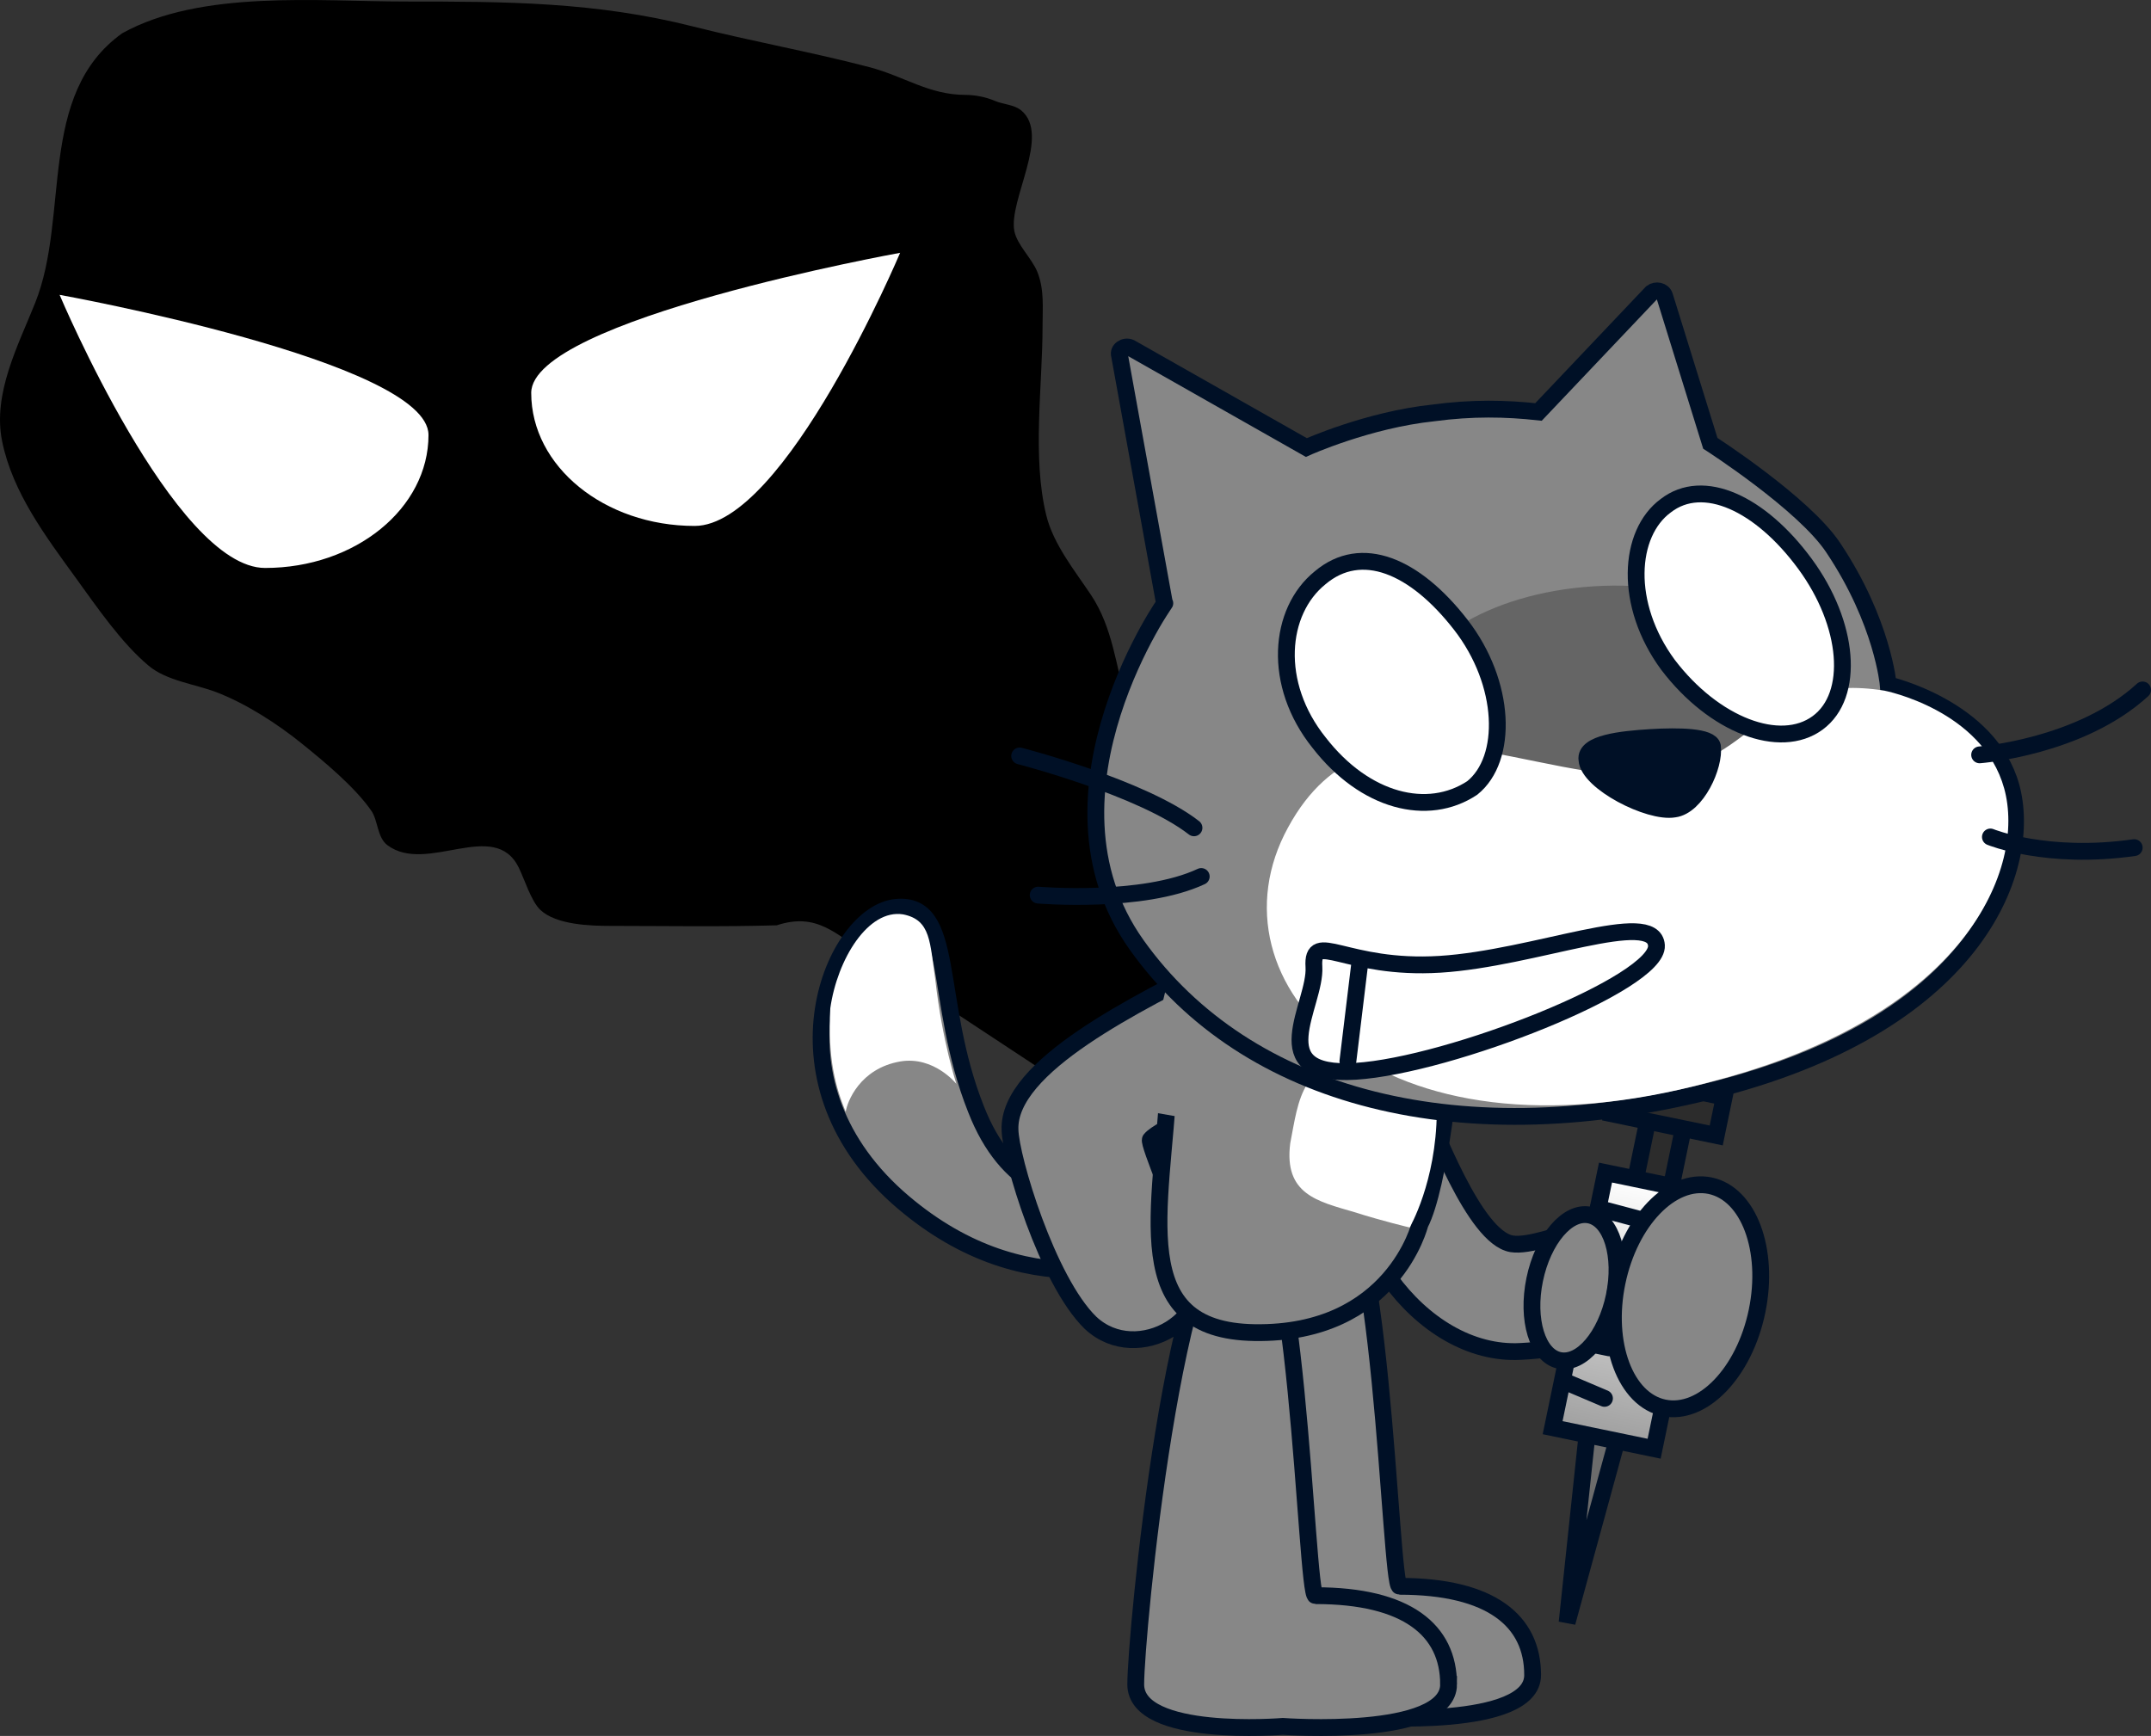 <svg version="1.1" xmlns="http://www.w3.org/2000/svg" xmlns:xlink="http://www.w3.org/1999/xlink" width="153.552" height="123.943" viewBox="0,0,153.552,123.943"><rect x="0" y="0" width="153.552" height="123.943" fill="#333333" stroke="none"/><defs><linearGradient x1="257.146" y1="201.254" x2="253.37" y2="219.467" gradientUnits="userSpaceOnUse" id="color-1"><stop offset="0" stop-color="#ffffff"/><stop offset="1" stop-color="#9f9f9f"/></linearGradient></defs><g transform="translate(-138.911,-116.782)"><g data-paper-data="{&quot;isPaintingLayer&quot;:true}" stroke-miterlimit="10" stroke-dasharray="" stroke-dashoffset="0" style="mix-blend-mode: normal"><g stroke="#001026" stroke-width="1.2"><path d="M240.3,195.217c0.981,1.992 3.83,9.897 6.518,10.37c2.562,0.41 8.568,-3.703 10.499,0.818c1.899,4.426 -4.235,6.579 -9.832,6.866c-7.241,0.414 -13.664,-8.723 -11.959,-16.25c0.695,-2.657 3.762,-3.891 4.774,-1.804z" data-paper-data="{&quot;index&quot;:null}" fill="#878787" fill-rule="evenodd" stroke-linecap="round" stroke-linejoin="round"/><g data-paper-data="{&quot;index&quot;:null}" fill-rule="nonzero" stroke-linejoin="miter"><g><g><path d="M254.54,206.433l2.192,-10.575l2.546,0.528l-2.192,10.575z" fill="#2c2c2c" stroke-linecap="butt"/><path d="M252.353,217.801l2.339,0.54l-3.912,14.286z" fill="#6c6c6c" stroke-linecap="butt"/><path d="M249.747,218.716l3.775,-18.213l7.246,1.502l-3.775,18.213z" fill="url(#color-1)" stroke-linecap="butt"/><path d="M256.479,203.976l-3.484,-0.927" fill="none" stroke-linecap="round"/><path d="M252.696,206.459l3.093,0.845" fill="none" stroke-linecap="round"/><path d="M252.014,208.769l2.661,0.96" fill="none" stroke-linecap="round"/><path d="M253.788,213.017l-2.154,-0.447" fill="none" stroke-linecap="round"/><path d="M253.449,216.624l-2.816,-1.196" fill="none" stroke-linecap="round"/></g><path d="M253.984,196.309l0.568,-2.742l7.442,1.543l-0.568,2.742z" fill="#2c2c2c" stroke-linecap="butt"/></g><path d="M254.147,209.313c-0.594,2.866 -2.347,4.926 -3.915,4.601c-1.568,-0.325 -2.358,-2.912 -1.764,-5.778c0.594,-2.866 2.347,-4.926 3.915,-4.601c1.568,0.325 2.358,2.912 1.764,5.778z" fill="#878787" stroke-linecap="butt"/><path d="M264.338,210.405c-0.908,4.38 -3.88,7.468 -6.638,6.896c-2.758,-0.572 -4.258,-4.586 -3.35,-8.967c0.908,-4.38 3.88,-7.468 6.638,-6.896c2.758,0.572 4.258,4.586 3.35,8.967z" fill="#878787" stroke-linecap="butt"/></g></g><path d="M227.415,201.287c0.009,0.006 0.018,0.012 0.027,0.018c0,0 0.417,0.275 0.142,0.693c-0.275,0.417 -0.693,0.142 -0.693,0.142c-5.009,-3.303 -10.018,-6.606 -15.028,-9.908c-3.618,-2.385 -7.235,-4.771 -10.853,-7.156c-2.439,-1.608 -3.754,-3.179 -6.655,-2.228c-3.948,0.114 -7.906,0.045 -11.855,0.042c-1.44,-0.001 -3.887,-0.074 -5.018,-1.144c-0.661,-0.626 -1.139,-2.217 -1.543,-3.027c-1.747,-3.534 -6.558,0.517 -9.373,-1.593c-0.734,-0.551 -0.665,-1.766 -1.15,-2.461c-1.189,-1.704 -3.305,-3.455 -4.917,-4.759c-1.755,-1.429 -4.064,-2.917 -6.176,-3.715c-1.53,-0.578 -3.511,-0.801 -4.794,-1.871c-1.941,-1.618 -3.708,-4.205 -5.186,-6.246c-2.136,-2.952 -4.533,-6.106 -5.281,-9.787c-0.69,-3.396 1.144,-6.841 2.358,-9.877c2.495,-6.228 0.11,-14.874 6.21,-19.251c5.627,-3.124 13.983,-2.269 20.204,-2.269c7.218,0 13.588,0.02 20.574,1.788c4.162,1.053 8.397,1.807 12.552,2.895c2.512,0.658 4.253,1.984 6.874,1.984c0.72,0.007 1.453,0.153 2.116,0.434c0.609,0.258 1.356,0.254 1.865,0.677c2.121,1.764 -0.919,6.404 -0.494,8.608c0.191,0.989 1.255,1.958 1.641,2.92c0.506,1.264 0.373,2.524 0.373,3.861c0,4.272 -0.757,9.364 0.268,13.527c0.508,2.063 2.035,3.945 3.202,5.694c1.538,2.324 1.765,5.026 2.51,7.642c1.19,4.175 3.109,8.127 4.031,12.385c1.408,6.518 3.133,14 7.766,18.988c0.624,1.082 1.967,6.918 -1.207,5.189c-0.476,-0.259 -0.975,-1.383 -1.398,-1.714c-0.223,-0.174 -0.647,-0.336 -1.091,-0.48z" fill="#000000" fill-rule="nonzero" stroke="none" stroke-width="0.5" stroke-linecap="butt" stroke-linejoin="miter"/><g fill-rule="evenodd"><path d="M224.783,200.967c0.6,0.8 3.3,2 -0.2,4.2c-3.6,2.1 -12.7,5 -21.6,-2.9c-9.6,-8.6 -4.5,-20.3 -0.1,-20.7c4.3,-0.4 2.6,6.6 5.7,14.4c4.4,11.3 15.6,4.2 16.2,5z" fill="#878787" stroke="#001026" stroke-width="1.2" stroke-linecap="round" stroke-linejoin="round"/><path d="M205.683,186.767c0.5,4.4 1.5,7.4 1.5,7.4c0,0 -1.6,-2 -4,-1.6c-2.9,0.5 -3.8,2.9 -3.9,3.6c-0.7,-1.7 -1.3,-3.8 -1.1,-7.4c0.5,-3.5 2.7,-7.1 5.2,-6.7c2,0.4 1.9,2 2.3,4.7z" fill="#ffffff" stroke="none" stroke-width="1" stroke-linecap="butt" stroke-linejoin="miter"/></g><path d="M226.947,193.666c-0.974,2.212 -5.23,3.602 -5.917,4.484c-0.157,0.274 1.966,5.351 3.212,8.395c1.814,4.28 -4.122,7.843 -7.486,4.68c-3.089,-3.006 -5.713,-11.793 -5.744,-13.778c-0.17,-4.542 9.052,-9.019 15.128,-12.106" fill="#878787" fill-rule="evenodd" stroke="#001026" stroke-width="1.2" stroke-linecap="round" stroke-linejoin="round"/><path d="M248.32,236.375c0,3.866 -11.833,3 -11.833,3c0,0 -10.5,0.866 -10.5,-3c0,-3.451 2.745,-32.893 7.699,-34.583c3.835,-1.308 4.432,28.249 5.134,28.249c6.535,0 9.5,2.467 9.5,6.333z" fill="#878787" fill-rule="nonzero" stroke="#001026" stroke-width="1.2" stroke-linecap="butt" stroke-linejoin="miter"/><path d="M242.32,237.042c0,3.866 -11.833,3 -11.833,3c0,0 -10.5,0.866 -10.5,-3c0,-3.451 2.745,-32.893 7.699,-34.582c3.835,-1.308 4.432,28.249 5.134,28.249c6.535,0 9.5,2.467 9.5,6.333z" fill="#878787" fill-rule="nonzero" stroke="#001026" stroke-width="1.2" stroke-linecap="butt" stroke-linejoin="miter"/><g fill-rule="evenodd"><path d="M228.467,211.928c-9.186,-0.142 -6.599,-8.705 -6.118,-18.134c0.225,-5.095 2.325,-11.28 8.256,-12.785c3.283,-1.015 4.717,5.143 6.659,4.104c2.934,-1.513 4.463,3.076 4.729,5.72c0,0 0.332,3.942 -0.021,6.217c-0.409,2.855 -0.998,5.797 -1.692,7.126c0,0 -1.917,7.904 -11.812,7.752z" fill="#878787" stroke="#001026" stroke-width="1.2" stroke-linecap="round" stroke-linejoin="round"/><path d="M239.541,204.421c0,0 -1.871,-0.436 -3.961,-1.099c-2.581,-0.762 -5.032,-1.252 -4.564,-4.912c0.589,-2.942 0.743,-6.562 6.054,-5.886c5.044,0.582 4.408,3.657 4.408,3.657c-0.044,5.009 -1.936,8.24 -1.936,8.24z" fill="#ffffff" stroke="none" stroke-width="1" stroke-linecap="butt" stroke-linejoin="miter"/></g><path d="M220.064,195.996l2.115,-8.767l4.898,0.858l-2.115,8.767z" fill="#878787" fill-rule="nonzero" stroke="#001026" stroke-width="0" stroke-linecap="butt" stroke-linejoin="miter"/><path d="M169.5,147.833c0,5.247 -5.223,9.5 -11.667,9.5c-6.443,0 -14.667,-19.5 -14.667,-19.5c0,0 26.333,4.753 26.333,10z" fill="#ffffff" fill-rule="nonzero" stroke="none" stroke-width="0" stroke-linecap="butt" stroke-linejoin="miter"/><path d="M203.167,134.833c0,0 -8.223,19.5 -14.667,19.5c-6.443,0 -11.667,-4.253 -11.667,-9.5c0,-5.247 26.333,-10 26.333,-10z" data-paper-data="{&quot;index&quot;:null}" fill="#ffffff" fill-rule="nonzero" stroke="none" stroke-width="0" stroke-linecap="butt" stroke-linejoin="miter"/><g><path d="M256.824,137.673c0.287,-0.218 0.792,-0.15 0.917,0.243l3.263,10.517c0,0 6.681,4.291 8.783,7.466c3.537,5.29 3.918,9.775 3.918,9.775c0,0 7.217,1.653 8.771,7.267c1.553,5.614 -2.164,16.668 -20.696,21.534c-18.532,4.866 -33.921,0.718 -41.719,-10.216c-7.798,-10.935 2.532,-25.207 1.983,-24.371l-3.213,-17.734c-0.125,-0.393 0.356,-0.724 0.767,-0.549l12.569,7.129c0,0 4.385,-1.978 9.063,-2.47c2.782,-0.374 5.19,-0.325 7.51,-0.069z" fill="#878787" fill-rule="evenodd" stroke="#001026" stroke-width="1.2" stroke-linecap="butt" stroke-linejoin="miter"/><path d="M266.734,165.153c0.254,4.065 -5.628,7.741 -13.138,8.211c-7.51,0.47 -13.805,-2.445 -14.059,-6.51c-0.254,-4.065 5.628,-7.741 13.138,-8.211c7.51,-0.47 13.805,2.445 14.059,6.51z" fill="#656565" fill-rule="nonzero" stroke="none" stroke-width="NaN" stroke-linecap="butt" stroke-linejoin="miter"/><path d="M273.43,166.092c0,0 6.999,1.366 8.552,6.98c1.553,5.614 -2.594,16.193 -20.933,20.947c-23.841,6.501 -36.217,-7.154 -30.192,-18.151c6.019,-11.097 18.065,-2.733 26.411,-3.856c7.155,-0.948 7.56,-7.286 16.162,-5.92z" fill="#ffffff" fill-rule="evenodd" stroke="none" stroke-width="1" stroke-linecap="butt" stroke-linejoin="miter"/><path d="M291.863,166.042c-4.454,4.086 -11.633,4.635 -11.633,4.635" fill="none" fill-rule="evenodd" stroke="#001026" stroke-width="1.2" stroke-linecap="round" stroke-linejoin="round"/><path d="M291.265,177.301c-6.257,0.892 -10.267,-0.761 -10.267,-0.761" fill="none" fill-rule="evenodd" stroke="#001026" stroke-width="1.2" stroke-linecap="round" stroke-linejoin="round"/><path d="M256.707,169.442c2.096,-0.131 4.304,-0.069 4.448,0.624c0.187,1.391 -1.135,4.279 -2.726,4.479c-1.784,0.312 -6.132,-1.921 -6.232,-3.518c-0.175,-1.191 2.514,-1.46 4.51,-1.585z" fill="#001026" fill-rule="evenodd" stroke="#001026" stroke-width="1.2" stroke-linecap="round" stroke-linejoin="round"/><path d="M211.701,170.754c0,0 8.758,2.258 12.445,5.133" fill="none" fill-rule="evenodd" stroke="#001026" stroke-width="1.2" stroke-linecap="round" stroke-linejoin="round"/><path d="M224.663,179.362c-4.186,1.965 -11.64,1.329 -11.64,1.329" fill="none" fill-rule="evenodd" stroke="#001026" stroke-width="1.2" stroke-linecap="round" stroke-linejoin="round"/><path d="M267.754,157.029c3.175,4.31 3.593,9.394 0.911,11.365c-2.682,1.971 -7.404,0.162 -10.679,-4.142c-3.175,-4.31 -2.843,-9.394 -0.161,-11.365c2.676,-2.071 6.754,-0.169 9.929,4.142z" fill="#ffffff" fill-rule="evenodd" stroke="#001026" stroke-width="1.2" stroke-linecap="round" stroke-linejoin="round"/><path d="M243.177,161.371c3.269,4.204 3.406,9.606 0.83,11.671c-3.175,2.102 -7.654,0.98 -10.923,-3.225c-3.369,-4.198 -2.893,-9.391 0.063,-11.78c2.95,-2.489 6.76,-0.87 10.029,3.334z" fill="#ffffff" fill-rule="evenodd" stroke="#001026" stroke-width="1.2" stroke-linecap="round" stroke-linejoin="round"/><path d="M257.159,184.288c0.168,2.687 -14.729,8.561 -21.481,8.983c-6.752,0.422 -2.803,-4.767 -2.971,-7.454c-0.168,-2.687 2.254,0.235 9.006,-0.187c6.752,-0.422 15.278,-4.029 15.446,-1.342z" fill="#ffffff" fill-rule="nonzero" stroke="#001026" stroke-width="1.2" stroke-linecap="butt" stroke-linejoin="miter"/><path d="M235.958,185.739l-0.826,6.815" fill="none" fill-rule="nonzero" stroke="#001026" stroke-width="1.2" stroke-linecap="round" stroke-linejoin="miter"/></g></g></g></svg>
